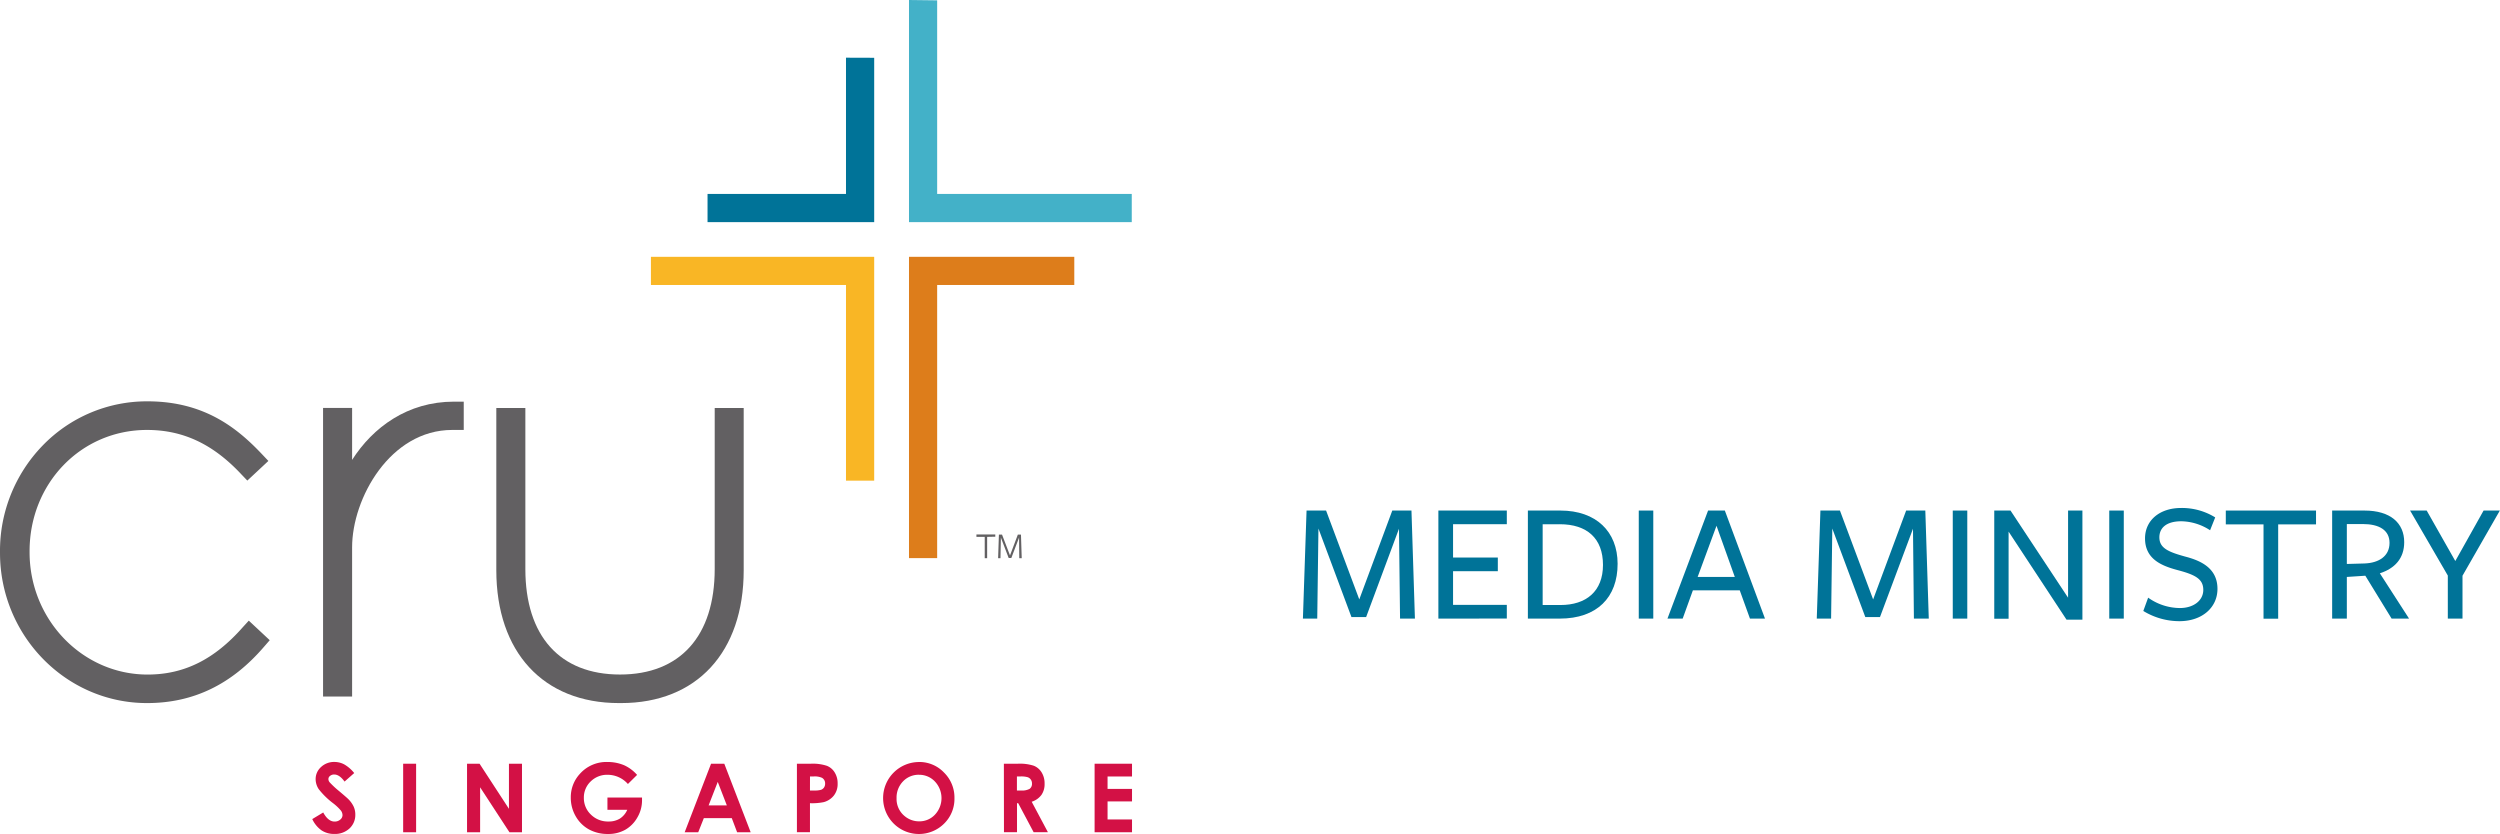<svg xmlns="http://www.w3.org/2000/svg" viewBox="0 0 795.22 265.28"><defs><style>.cls-1{fill:#626062;}.cls-2{fill:#43b1c8;}.cls-3{fill:#007398;}.cls-4{fill:#dd7d1b;}.cls-5{fill:#f9b625;}.cls-6,.cls-7{fill:#d31145;}.cls-6{fill-rule:evenodd;}</style></defs><title>MediaMinistryLogo</title><g id="Layer_2" data-name="Layer 2"><g id="Master_Logos" data-name="Master Logos"><path class="cls-1" d="M77.24,199.5c-9.05,10.28-18.68,15.07-30.3,15.07-20.69,0-37.53-17.45-37.53-38.9v-.35c0-21.62,16.41-38.56,37.35-38.56,11.45,0,21,4.48,30,14.11l1.91,2,6.7-6.25-1.94-2.05c-7.89-8.36-18.4-16.91-36.51-16.91a46.11,46.11,0,0,0-33.46,14.17A48.11,48.11,0,0,0,0,175.49v.35c0,26.36,21,47.8,46.76,47.8,14.72,0,26.93-5.9,37.3-18l1.74-2-6.66-6.22Z"/><path class="cls-1" d="M112,146.22V129.76h-9.24v91.81H112V174.11c0-15.59,12.11-37.35,31.84-37.35h3.67v-9l-3.14,0c-14.7,0-25.77,8.17-32.37,18.53"/><path class="cls-1" d="M227.34,129.77V181c0,21.33-11,33.56-30.12,33.56S167.11,202.34,167.11,181V129.77h-9.24v51.59c0,26.08,14.95,42.28,39,42.28h.69c24.06,0,39-16.2,39-42.28V129.77Z"/><polygon class="cls-2" points="298.1 0.11 298.1 61.69 360 61.69 360 70.65 289.14 70.65 289.14 0 298.1 0.11"/><polygon class="cls-3" points="269.1 61.69 269.1 18.35 278.07 18.38 278.07 70.65 225.06 70.65 225.06 61.69 269.1 61.69"/><polygon class="cls-4" points="341.72 81.69 341.72 90.65 298.1 90.65 298.1 177.53 289.14 177.53 289.14 81.69 341.72 81.69"/><polygon class="cls-5" points="278.07 81.69 278.07 127.79 278.07 152.89 269.1 152.89 269.1 90.65 207.05 90.65 207.05 81.69 278.07 81.69"/><path class="cls-1" d="M314,170.77v6.78h-.77v-6.78h-2.64V170h6v.72Z"/><path class="cls-1" d="M324.15,171l-2.46,6.5h-.84L318.37,171l-.13,6.56h-.75l.25-7.5h1l2.53,6.62,2.49-6.62h1l.24,7.5h-.78Z"/><path class="cls-6" d="M112.67,245.9l-3.07,2.71q-1.62-2.25-3.29-2.25a2,2,0,0,0-1.33.45,1.25,1.25,0,0,0-.52,1,1.68,1.68,0,0,0,.37,1,28.52,28.52,0,0,0,3,2.8q2.37,2,2.88,2.5a8.49,8.49,0,0,1,1.78,2.45,6,6,0,0,1,.53,2.53,5.83,5.83,0,0,1-1.85,4.43,6.75,6.75,0,0,1-4.83,1.75,7.21,7.21,0,0,1-4.06-1.14,9,9,0,0,1-2.95-3.59l3.48-2.1q1.57,2.89,3.62,2.89a2.67,2.67,0,0,0,1.79-.62,1.85,1.85,0,0,0,.73-1.44,2.49,2.49,0,0,0-.55-1.48,15.77,15.77,0,0,0-2.41-2.27,24.49,24.49,0,0,1-4.59-4.48,5.73,5.73,0,0,1-1-3.16A5.13,5.13,0,0,1,102.1,244a6,6,0,0,1,4.27-1.63,6.67,6.67,0,0,1,3.1.76A11.29,11.29,0,0,1,112.67,245.9Z"/><rect class="cls-7" x="128.24" y="242.93" width="4.12" height="21.8"/><polygon class="cls-6" points="148.56 242.93 152.54 242.93 161.89 257.28 161.89 242.93 166.04 242.93 166.04 264.73 162.05 264.73 152.72 250.43 152.72 264.73 148.56 264.73 148.56 242.93"/><path class="cls-6" d="M202.65,246.49l-2.92,2.89a8.63,8.63,0,0,0-6.46-2.93,7.4,7.4,0,0,0-5.39,2.13,7,7,0,0,0-2.16,5.19,7.19,7.19,0,0,0,2.25,5.35,7.65,7.65,0,0,0,5.56,2.19,6.77,6.77,0,0,0,3.61-.9,6.36,6.36,0,0,0,2.39-2.83h-6.31v-3.9h11l0,.92a10.67,10.67,0,0,1-1.48,5.42,10.36,10.36,0,0,1-3.84,3.91,11,11,0,0,1-5.53,1.35,12.37,12.37,0,0,1-6.06-1.47,10.89,10.89,0,0,1-4.21-4.21,11.73,11.73,0,0,1-1.54-5.88,10.93,10.93,0,0,1,2.86-7.53,11.28,11.28,0,0,1,8.83-3.81,13.46,13.46,0,0,1,5.32,1.05A12.18,12.18,0,0,1,202.65,246.49Z"/><path class="cls-6" d="M226.18,242.93h4.21l8.39,21.8h-4.31l-1.7-4.49h-8.89l-1.78,4.49h-4.31Zm2.13,5.78-2.91,7.48h5.8Z"/><path class="cls-6" d="M253.49,242.93h4.4a14.26,14.26,0,0,1,5.14.67,5.12,5.12,0,0,1,2.49,2.13,6.5,6.5,0,0,1,.92,3.53,5.91,5.91,0,0,1-1.2,3.79,6.15,6.15,0,0,1-3.23,2.1,18.62,18.62,0,0,1-4.37.34v9.23h-4.15Zm4.15,8.52H259a7.22,7.22,0,0,0,2.16-.22,1.91,1.91,0,0,0,.95-.73,2.15,2.15,0,0,0,.35-1.25,2,2,0,0,0-1-1.84,5.61,5.61,0,0,0-2.64-.43h-1.17Z"/><path class="cls-6" d="M292.33,242.38a10.79,10.79,0,0,1,7.94,3.35,11.13,11.13,0,0,1,3.33,8.17,11,11,0,0,1-3.29,8.08,11.36,11.36,0,0,1-16.11-.09,11.46,11.46,0,0,1,8.12-19.5Zm0,4.06a6.83,6.83,0,0,0-5.08,2.1,7.34,7.34,0,0,0-2.06,5.35,7,7,0,0,0,2.59,5.72,7.1,7.1,0,0,0,4.62,1.65,6.75,6.75,0,0,0,5-2.13,7.69,7.69,0,0,0,0-10.52A6.81,6.81,0,0,0,292.28,246.45Z"/><path class="cls-6" d="M319.32,242.93h4.4a14.39,14.39,0,0,1,5.14.65,5.24,5.24,0,0,1,2.48,2.13,6.56,6.56,0,0,1,.93,3.54,6,6,0,0,1-1,3.6,6.22,6.22,0,0,1-3.1,2.18l5.16,9.69h-4.54l-4.91-9.23h-.38v9.23h-4.15Zm4.15,8.52h1.3a5.08,5.08,0,0,0,2.73-.52,1.93,1.93,0,0,0,.76-1.72,2.06,2.06,0,0,0-.37-1.23,2,2,0,0,0-1-.76,7.41,7.41,0,0,0-2.28-.24h-1.14Z"/><polygon class="cls-6" points="348.18 242.93 360.08 242.93 360.08 246.99 352.3 246.99 352.3 250.94 360.08 250.94 360.08 254.92 352.3 254.92 352.3 260.66 360.08 260.66 360.08 264.73 348.18 264.73 348.18 242.93"/><path class="cls-3" d="M445,168.18l-10.45,28.1h-4.67l-10.5-28.16L419,196.77h-4.56l1.16-34.37h6.21l10.56,28.27,10.5-28.27h6.1l1.1,34.37h-4.73Z"/><path class="cls-3" d="M457.53,196.77V162.4H479.3v4.34H462.2v10.61h14.24v4.34H462.2v10.72h17.1v4.34Z"/><path class="cls-3" d="M496.14,196.77H486V162.4h10.34c11.38,0,18.2,6.71,18.2,16.94C514.56,190,508,196.77,496.14,196.77Zm0-30h-5.44v25.68h5.66c8.19,0,13.53-4.34,13.53-12.76S504.83,166.75,496.14,166.75Z"/><path class="cls-3" d="M521.27,196.77V162.4h4.62v34.37Z"/><path class="cls-3" d="M561.42,196.77h-4.78l-3.25-9h-14.9l-3.25,9H530.4l12.92-34.37h5.33ZM546,167.24,540,183.52h11.82Z"/><path class="cls-3" d="M608.5,168.18,598,196.28h-4.67l-10.5-28.16-.38,28.65h-4.56l1.16-34.37h6.21l10.56,28.27,10.5-28.27h6.1l1.1,34.37h-4.73Z"/><path class="cls-3" d="M621.15,196.77V162.4h4.62v34.37Z"/><path class="cls-3" d="M657.83,162.4h4.56v34.7h-5.06l-18.42-28v27.72h-4.56V162.4h5.17l18.31,27.72Z"/><path class="cls-3" d="M670.93,196.77V162.4h4.62v34.37Z"/><path class="cls-3" d="M700.84,187.64c0-3.52-2.64-4.84-8.25-6.32-4.89-1.32-10.28-3.41-10.28-10.06,0-5.77,4.67-9.68,11.49-9.68a20.13,20.13,0,0,1,10.83,3L703,168.67a17.19,17.19,0,0,0-9.13-2.86c-4.95,0-7,2.25-7,5.11,0,3.46,2.92,4.67,8.36,6.16,5,1.32,10.12,3.74,10.12,10.23,0,5.94-4.89,10.28-12.1,10.28a22,22,0,0,1-11.49-3.25l1.54-4.23a17.61,17.61,0,0,0,10.06,3.3C697.71,193.42,700.84,191.05,700.84,187.64Z"/><path class="cls-3" d="M724.66,166.8v30H720v-30H708v-4.4H736.7v4.4Z"/><path class="cls-3" d="M746.5,196.77h-4.67V162.4H752.1c8.3,0,12.65,4,12.65,10.06,0,5.17-3,8.36-7.75,9.9l9.29,14.41h-5.55l-8.36-13.64-5.88.39Zm5.66-17.54c4.51-.17,7.92-2.31,7.92-6.54,0-4.07-3.3-6-8.52-6H746.5v12.7Z"/><path class="cls-3" d="M783.29,183.13v13.64h-4.67V183.08l-12-20.68h5.28L781,178.46l9-16.06h5.17Z"/></g></g></svg>